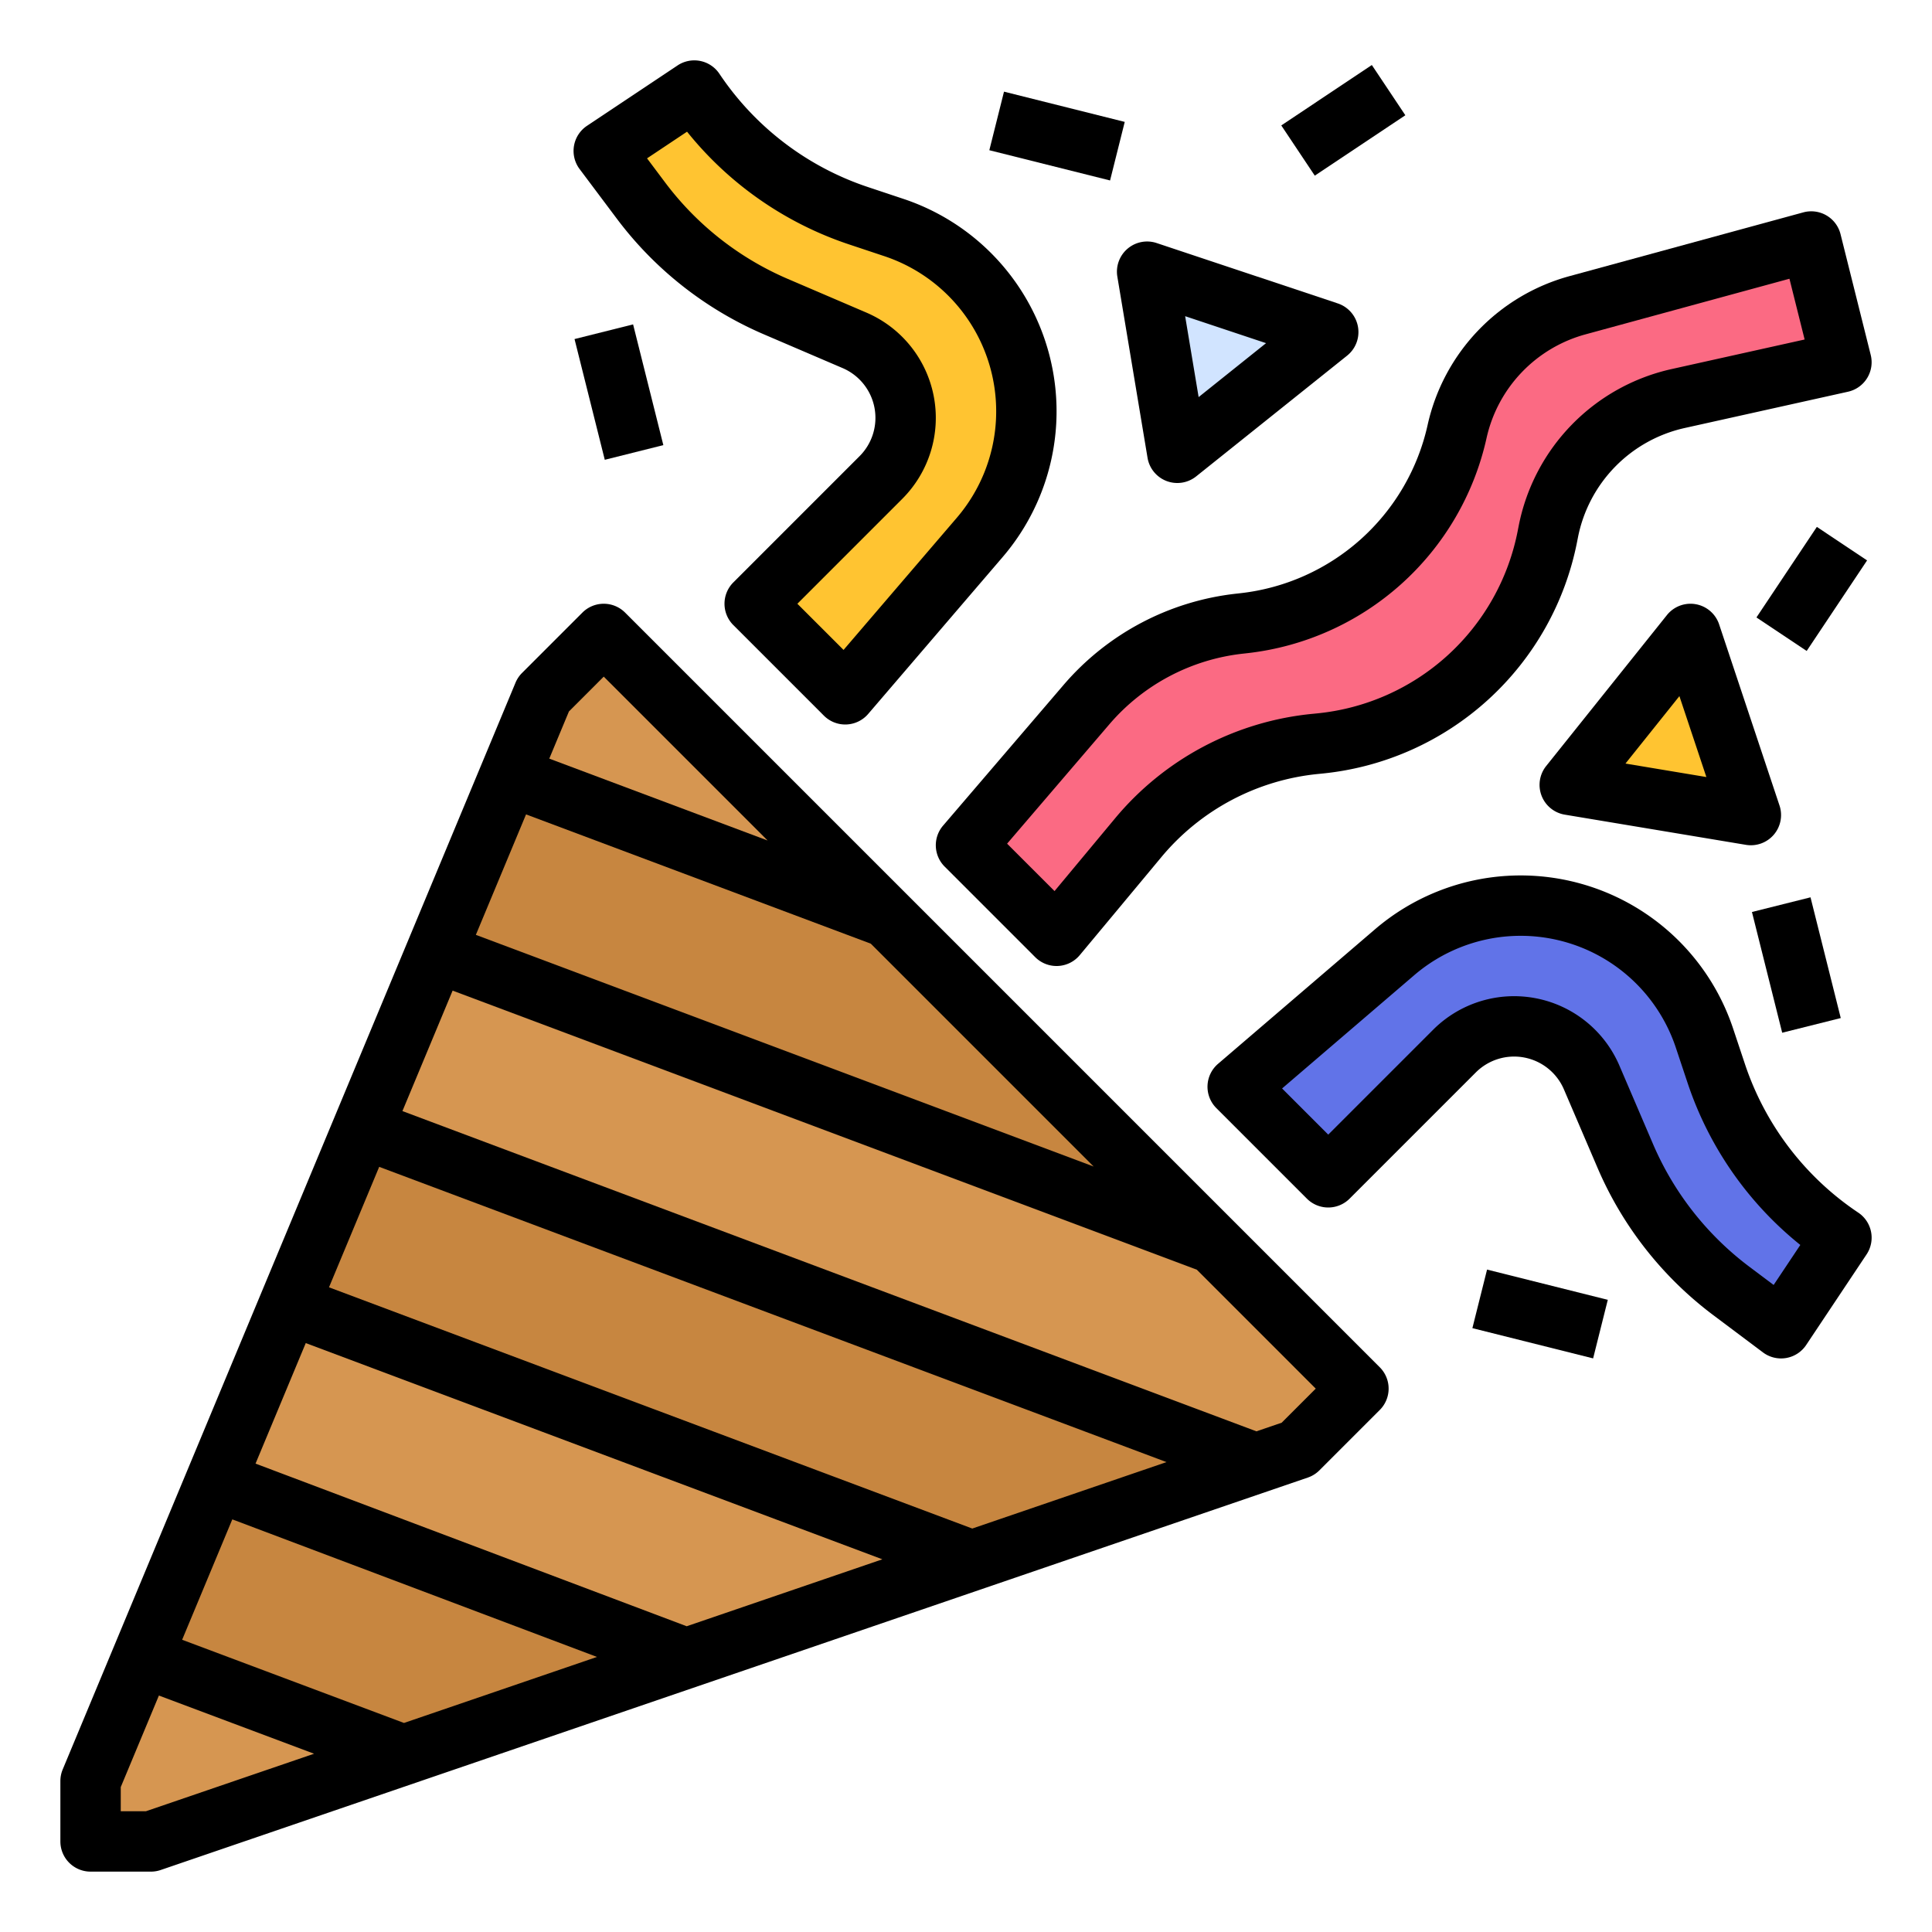 <svg id="filled_outline" height="512" viewBox="0 0 512 512" width="512" xmlns="http://www.w3.org/2000/svg" data-name="filled outline"><path d="m360 368-16 16-11.16 3.82-75.3 25.76-75.69 25.89-74.91 25.63-66.94 22.9h-16v-16l13.69-32.86 19.46-46.71 19.46-46.7 20.89-50.13 18.03-43.27 19.46-46.7 9.01-21.63 16-16 75.2 75.2 86.39 86.39z" fill="#d69651"/><g fill="#c78640"><path d="m181.85 439.47-74.91 25.63-69.25-25.96 19.46-46.71z"/><path d="m332.84 387.82-75.3 25.76-180.93-67.85 20.89-50.13z"/><path d="m321.59 329.59-206.06-77.26 19.46-46.7 100.21 37.57z"/></g><path d="m200 160 33.453-33.453a22.354 22.354 0 0 0 6.547-15.807 22.354 22.354 0 0 0 -13.549-20.547l-20.83-8.927a88 88 0 0 1 -35.735-28.085l-9.886-13.181 24-16a84.068 84.068 0 0 0 43.364 33.121l9.528 3.176a51.344 51.344 0 0 1 35.108 48.709 51.344 51.344 0 0 1 -12.361 33.414l-35.639 41.579z" fill="#ffc431"/><path d="m312 120-8-48 48 16z" fill="#d1e4ff"/><path d="m352 312 33.453-33.453a22.354 22.354 0 0 1 15.807-6.547 22.354 22.354 0 0 1 20.547 13.549l8.927 20.83a88 88 0 0 0 28.085 35.735l13.181 9.886 16-24a84.068 84.068 0 0 1 -33.121-43.364l-3.176-9.528a51.344 51.344 0 0 0 -48.709-35.108 51.344 51.344 0 0 0 -33.414 12.361l-41.579 35.639z" fill="#6173e8"/><path d="m416 208 48 8-16-48z" fill="#ffc431"/><path d="m256 224 31.861-37.196a62.704 62.704 0 0 1 40.701-21.533l.908-.101a65.336 65.336 0 0 0 56.657-50.743v-0a44.862 44.862 0 0 1 31.99-33.549l61.883-16.877 8 32-43.261 9.613a45.03 45.03 0 0 0 -34.416 35.275l-.227 1.156a68.557 68.557 0 0 1 -60.448 54.991l-.945.095a70.182 70.182 0 0 0 -47.111 24.935c-10.485 12.607-21.591 25.935-21.591 25.935z" fill="#fb6a83"/><path d="m24 496h16a8 8 0 0 0 2.589-.431l304-104a7.996 7.996 0 0 0 3.067-1.913l16-16a7.999 7.999 0 0 0 0-11.313l-200-200a8 8 0 0 0 -11.313 0l-16 16a8.002 8.002 0 0 0 -1.728 2.58l-120 288a8.001 8.001 0 0 0 -.615 3.077v16a8 8 0 0 0 8 8zm209.836-82.767-51.854 17.74-114.261-43.102 13.309-31.941zm-146.649-72.082 13.302-31.924 208.65 78.244-51.474 17.609zm71.021 97.954-51.148 17.498-58.791-22.047 13.295-31.907zm181.447-62.074-6.687 2.288-226.322-84.871 13.302-31.924 197.22 73.958 31.518 31.518zm-49.828-67.89-163.721-61.396 13.302-31.924 91.361 34.261zm-129.827-129.827 43.427 43.427-57.862-21.698 5.21-12.505zm-128 294.286 10.11-24.265 41.12 15.42-44.561 15.244h-6.669z"/><path d="m194.343 154.343a7.999 7.999 0 0 0 0 11.313l24 24a7.998 7.998 0 0 0 5.656 2.343q.154 0 .308-.006a8 8 0 0 0 5.767-2.788l35.639-41.579a59.344 59.344 0 0 0 -26.291-94.919l-9.528-3.176a76.438 76.438 0 0 1 -39.238-29.97 8.001 8.001 0 0 0 -11.094-2.219l-24 16a7.999 7.999 0 0 0 -1.962 11.456l9.886 13.182a96.125 96.125 0 0 0 38.983 30.638l20.83 8.927a14.355 14.355 0 0 1 4.496 23.344zm35.259-71.503-20.83-8.927a80.112 80.112 0 0 1 -32.486-25.531l-4.812-6.417 10.601-7.067a92.574 92.574 0 0 0 42.759 29.813l9.528 3.176a43.344 43.344 0 0 1 19.202 69.328l-30.017 35.02-12.234-12.234 27.795-27.796a30.354 30.354 0 0 0 -9.507-49.364z"/><path d="m298.803 65.918a8 8 0 0 0 -2.694 7.397l8 48a8 8 0 0 0 12.889 4.932l40-32a8 8 0 0 0 -2.468-13.836l-48-16a7.996 7.996 0 0 0 -7.727 1.507zm36.717 25.021-17.87 14.296-3.574-21.444z"/><path d="m272 19.508h16v32.985h-16z" transform="matrix(.243 -.97 .97 .243 177.165 298.909)"/><path d="m341.578 24h28.844v16h-28.844z" transform="matrix(.832 -.555 .555 .832 42.04 202.848)"/><path d="m156 87.508h16v32.985h-16z" transform="matrix(.97 -.243 .243 .97 -20.327 42.881)"/><path d="m492.438 321.344a76.438 76.438 0 0 1 -29.97-39.238l-3.176-9.528a59.344 59.344 0 0 0 -94.919-26.291l-41.579 35.639a8 8 0 0 0 -.45 11.731l24 24a8 8 0 0 0 11.313 0l33.453-33.453a14.355 14.355 0 0 1 23.344 4.496l8.927 20.83a96.125 96.125 0 0 0 30.638 38.983l13.182 9.886a7.999 7.999 0 0 0 11.456-1.962l16-24a7.999 7.999 0 0 0 -2.219-11.094zm-22.403 19.182-6.417-4.812a80.112 80.112 0 0 1 -25.531-32.486l-8.927-20.83a30.354 30.354 0 0 0 -49.364-9.507l-27.796 27.795-12.234-12.234 35.02-30.017a43.344 43.344 0 0 1 69.328 19.203l3.176 9.528a92.574 92.574 0 0 0 29.813 42.759z"/><path d="m471.589 213.47-16-48a8 8 0 0 0 -13.836-2.468l-32 40a8 8 0 0 0 4.932 12.889l48 8a8 8 0 0 0 8.904-10.421zm-40.825-11.12 14.296-17.87 7.148 21.444z"/><path d="m468 239.508h16v32.985h-16z" transform="matrix(.97 -.243 .243 .97 -47.877 123.09)"/><path d="m465.578 148h28.844v16h-28.844z" transform="matrix(.555 -.832 .832 .555 83.944 468.851)"/><path d="m400 331.508h16v32.985h-16z" transform="matrix(.243 -.97 .97 .243 -28.564 659.416)"/><path d="m495.761 94.06-8-32a8 8 0 0 0 -9.866-5.778l-61.883 16.877a52.731 52.731 0 0 0 -37.694 39.533 57.381 57.381 0 0 1 -49.732 44.528l-.907.101a70.477 70.477 0 0 0 -45.894 24.28l-31.861 37.196a8 8 0 0 0 .419 10.861l24 24a7.999 7.999 0 0 0 5.656 2.343q.181 0 .363-.008a7.998 7.998 0 0 0 5.783-2.87s11.109-13.331 21.597-25.941a61.97 61.97 0 0 1 41.758-22.09l.943-.094a76.558 76.558 0 0 0 67.502-61.41l.227-1.155a37.031 37.031 0 0 1 28.301-29.008l43.261-9.613a8 8 0 0 0 6.026-9.75zm-52.757 3.744a53.032 53.032 0 0 0 -40.531 41.542l-.227 1.155a60.204 60.204 0 0 1 -53.396 48.574l-.943.094a77.876 77.876 0 0 0 -52.466 27.78c-5.797 6.971-11.785 14.162-15.979 19.198l-12.568-12.567 27.043-31.571a54.529 54.529 0 0 1 35.51-18.787l.907-.101a73.379 73.379 0 0 0 63.583-56.959 36.77 36.77 0 0 1 26.285-27.566l53.999-14.727 4.026 16.104z"/></svg>